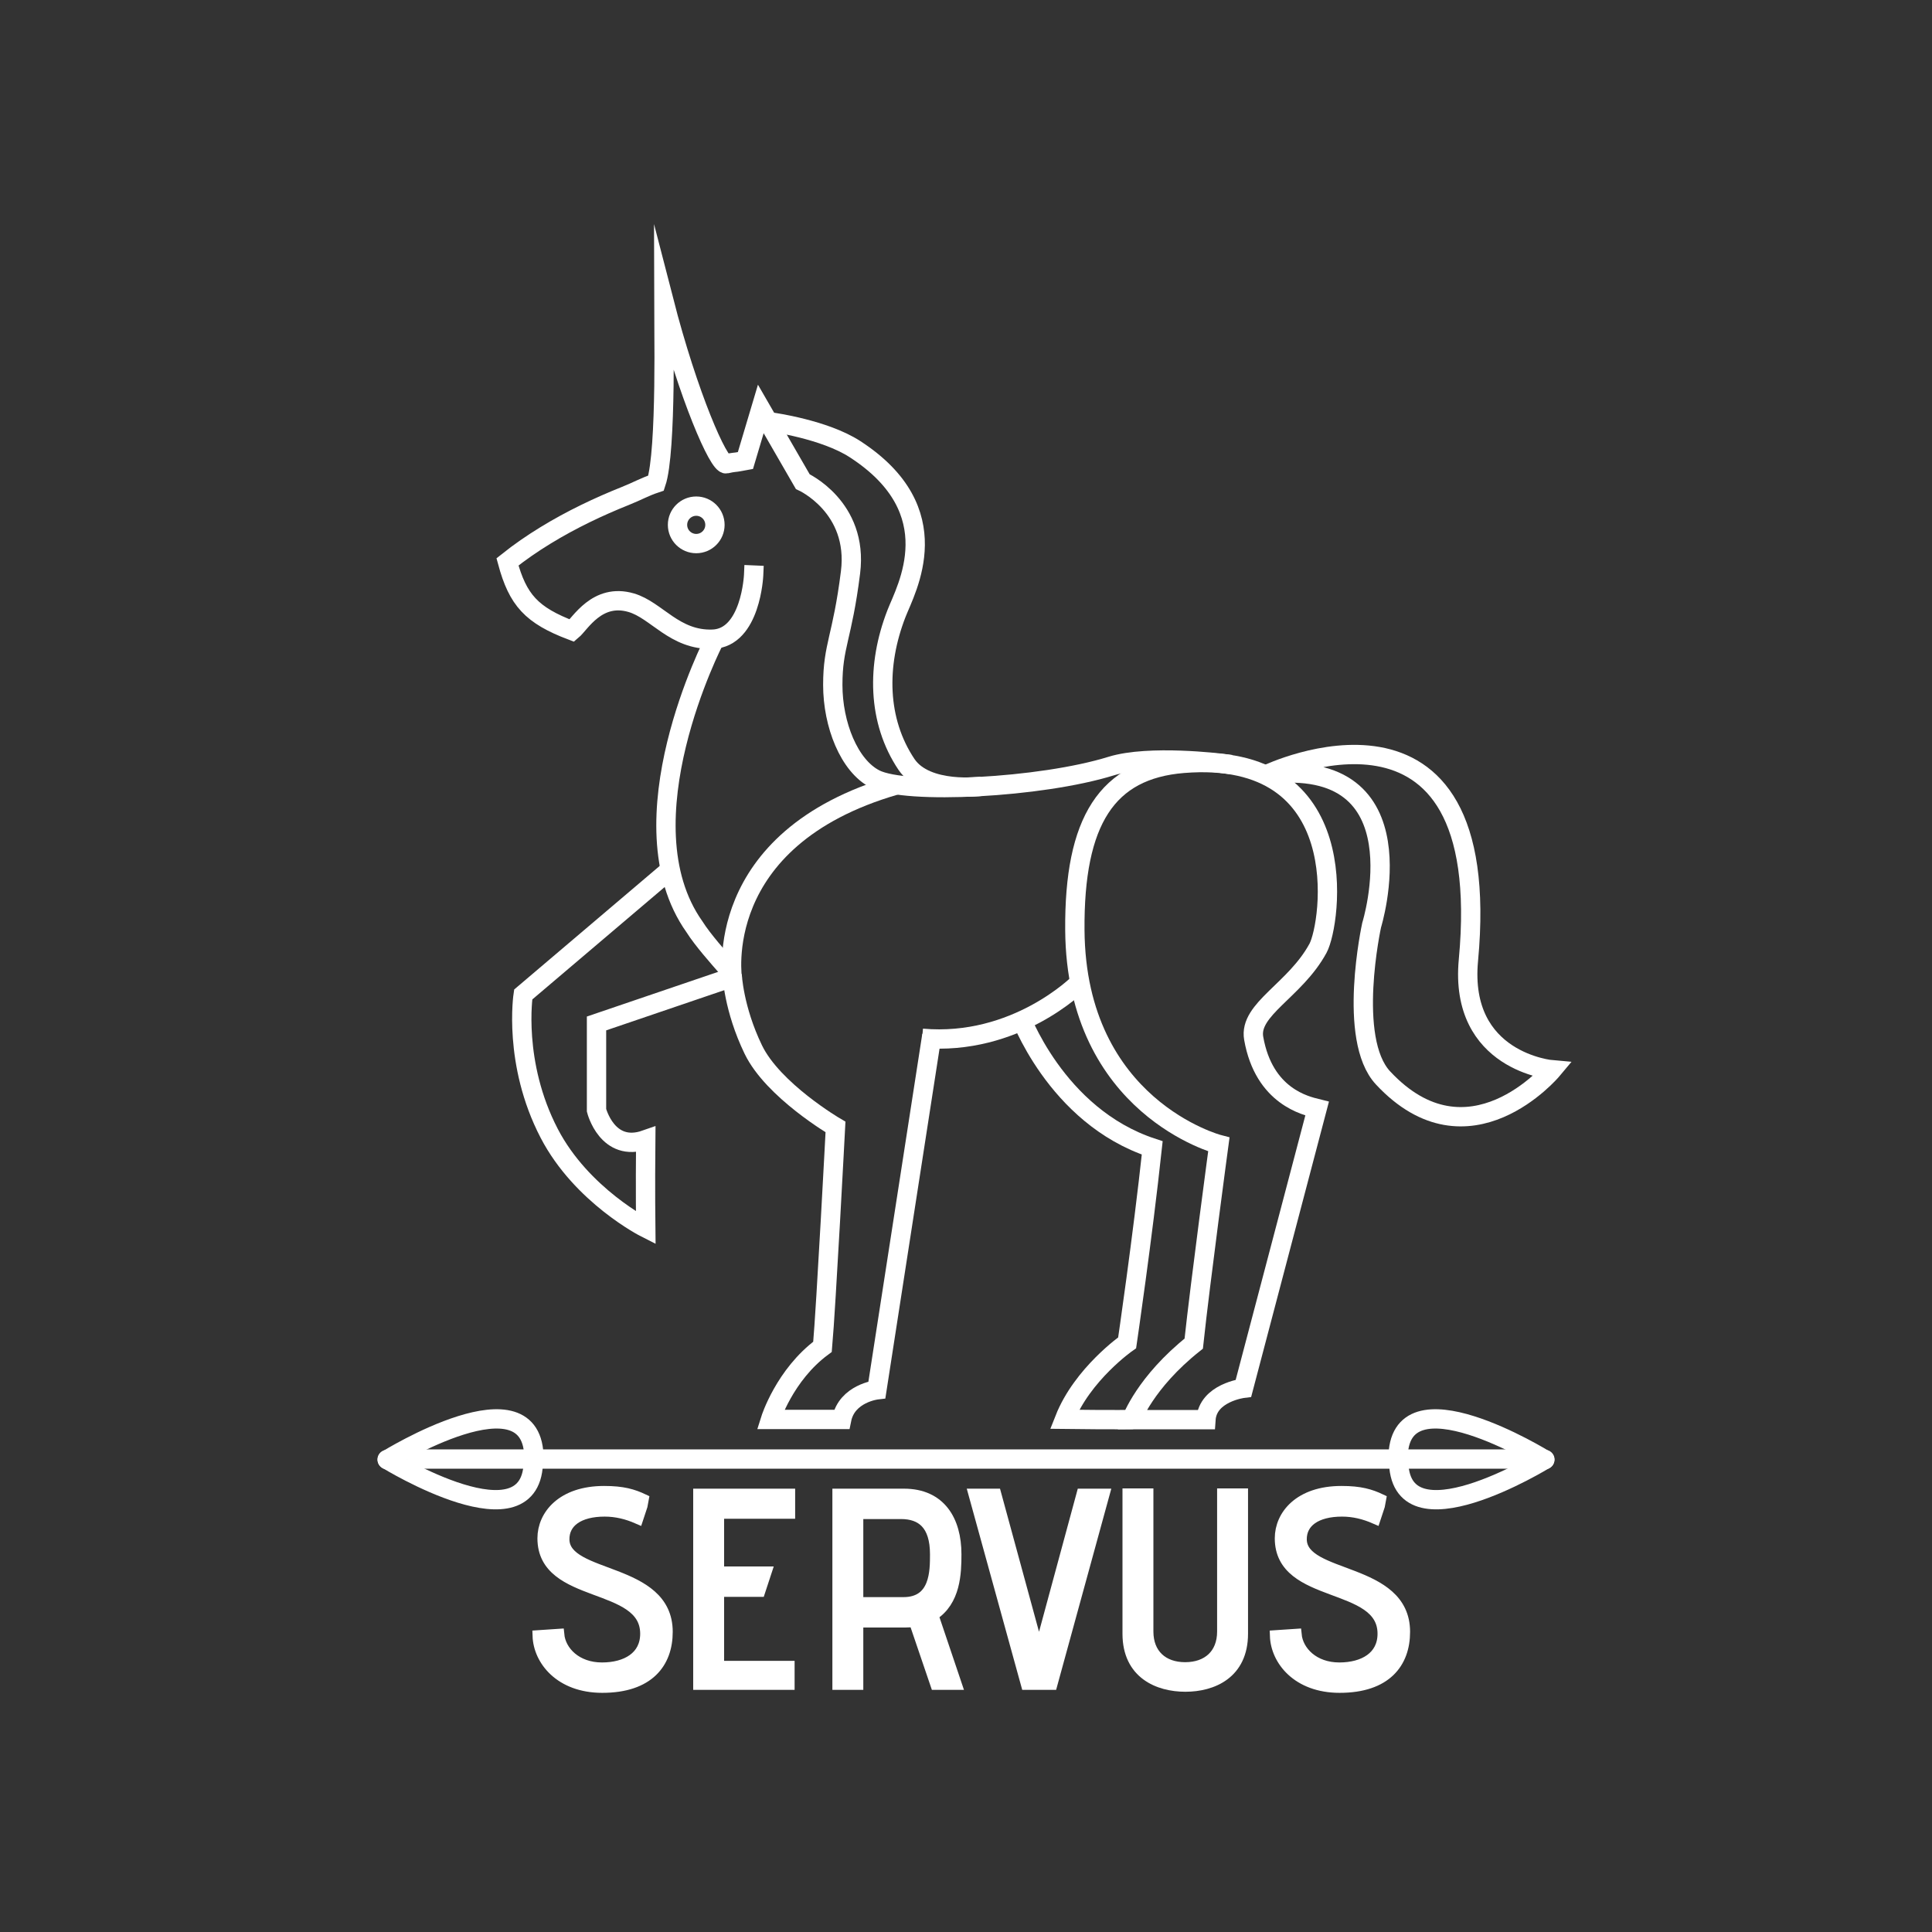 <?xml version="1.0" encoding="UTF-8" standalone="no"?>
<svg
   xmlns:dc="http://purl.org/dc/elements/1.1/"
   xmlns:cc="http://creativecommons.org/ns#"
   xmlns:rdf="http://www.w3.org/1999/02/22-rdf-syntax-ns#"
   xmlns:svg="http://www.w3.org/2000/svg"
   xmlns="http://www.w3.org/2000/svg"
   viewBox="0 0 600 600"
   height="600"
   width="600"
   version="1.1"
   id="svg4136">
  <rect x="0" y="0" width="600" height="600" fill="#333333" stroke="none"/>
  <defs
     id="defs4140" />
  <path
     id="path4146"
     d="m 393.515,240.507 c 0,0 71.107,-34.061 62.515,57.695 -2.959,31.6 26.014,34.051 26.014,34.051 0,0 -25.945,31.016 -52.525,2.509 -11.288,-12.107 -3.544,-47.449 -3.544,-47.449 0,0 16.35,-52.644 -32.46,-46.806 z"
     style="fill:none;fill-rule:evenodd;stroke:#ffffff;stroke-width:6;stroke-linecap:butt;stroke-linejoin:miter;stroke-miterlimit:4;stroke-dasharray:none;stroke-opacity:1" />
  <path
     id="path4148"
     d="m 409.048,344.271 -22.881,86.864 c 0,0 -11.088,1.344 -11.653,9.746 l -23.093,-1e-5 c 0,0 4.159,-11.57 19.303,-23.605 2.069,-19.291 7.8,-61.843 7.8,-61.843 0,0 -44.303,-11.515 -44.718,-66.564 -0.257,-33.994 9.988,-49.895 33.717,-51.801 53.7,-4.315 45.879,49.891 41.795,57.424 -7.099,13.093 -21.555,18.937 -19.973,27.957 3.188,18.172 16.314,20.975 19.703,21.822 z"
     style="fill:none;fill-rule:evenodd;stroke:#ffffff;stroke-width:6;stroke-linecap:butt;stroke-linejoin:miter;stroke-miterlimit:4;stroke-dasharray:none;stroke-opacity:1" />
  <path
     id="path4144"
     d="m 316.46,314.63 c 0,0 11.264,31.975 41.376,41.862 -2.996,27.865 -7.79,60.524 -7.79,60.524 0,0 -13.911,9.684 -19.459,23.76 17.107,0.212 21.238,0.053 21.238,0.053"
     style="fill:none;fill-rule:evenodd;stroke:#ffffff;stroke-width:6;stroke-linecap:butt;stroke-linejoin:miter;stroke-miterlimit:4;stroke-dasharray:none;stroke-opacity:1" />
  <path
     id="path4147"
     d="m 334.979,305.409 c 0,0 -19.492,19.605 -48.603,17.038"
     style="fill:none;fill-rule:evenodd;stroke:#ffffff;stroke-width:6;stroke-linecap:butt;stroke-linejoin:miter;stroke-miterlimit:4;stroke-dasharray:none;stroke-opacity:1" />
  <path
     id="path4149"
     d="m 234.048,178.593 c 0,0 -0.847,19.492 -12.712,19.915 -11.864,0.424 -17.4,-9.024 -25.318,-11.335 -10.586,-3.09 -15.835,6.55 -18.378,8.668 -12.58,-4.773 -16.825,-9.472 -20.039,-21.341 3.736,-2.979 7.694,-5.706 11.758,-8.197 4.064,-2.491 8.235,-4.745 12.4,-6.781 4.165,-2.035 8.323,-3.851 12.362,-5.464 4.038,-1.613 5.944,-2.811 9.629,-4.035 3.342,-9.872 2.367,-51.33 2.366,-56.743 7.701,29.893 17.126,51.305 19.423,50.759 2.297,-0.546 2.756,-0.408 4.017,-0.665 1.262,-0.256 1.95,-0.376 1.95,-0.376 l 4.767,-15.996 13.03,22.564 c 0,0 17.373,7.839 14.831,28.178 -2.542,20.339 -5.508,22.669 -5.508,34.958 0,12.288 5.061,25.11 13.136,29.237 9.534,4.873 51.483,2.754 73.305,-4.025 11.846,-3.68 34.322,-0.847 34.322,-0.847"
     style="fill:none;fill-rule:evenodd;stroke:#ffffff;stroke-width:6;stroke-linecap:square;stroke-linejoin:miter;stroke-miterlimit:8;stroke-dasharray:none;stroke-opacity:1" />
  <circle
     transform="scale(-1,1)"
     r="5.813"
     cy="163"
     cx="-216.22"
     id="path4157"
     style="opacity:1;fill:none;fill-opacity:1;stroke:#ffffff;stroke-width:6;stroke-linecap:round;stroke-linejoin:miter;stroke-miterlimit:4;stroke-dasharray:none;stroke-opacity:1" />
  <path
     id="path4159"
     d="m 289.397,321.496 -17.066,110.126 c 0,0 -9.315,1.065 -10.953,9.207 l -22.098,0 c 0,0 4.338,-13.845 16.155,-22.567 1.106,-12.318 4.036,-68.27 4.036,-68.27 0,0 -19.386,-11.335 -25.53,-24.047 -6.144,-12.712 -6.568,-23.305 -6.568,-23.305"
     style="fill:none;fill-rule:evenodd;stroke:#ffffff;stroke-width:6;stroke-linecap:butt;stroke-linejoin:miter;stroke-miterlimit:4;stroke-dasharray:none;stroke-opacity:1" />
  <path
     id="path4161"
     d="m 227.501,303.459 -42.247,14.382 0,26.966 c 0,0 3.334,13.341 15.281,9.138 -0.15,15.281 0,27.415 0,27.415 0,0 -19.9,-10.033 -29.962,-29.363 -11.386,-21.872 -8.09,-43.146 -8.09,-43.146 l 45.692,-38.801"
     style="fill:none;fill-rule:evenodd;stroke:#ffffff;stroke-width:6;stroke-linecap:butt;stroke-linejoin:miter;stroke-miterlimit:4;stroke-dasharray:none;stroke-opacity:1" />
  <path
     id="path4163"
     d="m 239.874,131.136 c 0,0 16.187,2.227 25.621,8.332 29.715,19.23 15.923,43.362 12.924,51.059 -6.275,16.103 -5.955,33.365 3.087,46.858 6.155,9.134 23.411,6.793 23.411,6.793"
     style="fill:none;fill-rule:evenodd;stroke:#ffffff;stroke-width:6;stroke-linecap:butt;stroke-linejoin:miter;stroke-miterlimit:4;stroke-dasharray:none;stroke-opacity:1" />
  <path
     id="path4167"
     d="m 227.48,304.229 c 0,0 -7.203,-43.644 50.636,-60.381"
     style="fill:none;fill-rule:evenodd;stroke:#ffffff;stroke-width:6;stroke-linecap:butt;stroke-linejoin:miter;stroke-miterlimit:4;stroke-dasharray:none;stroke-opacity:1" />
  <g
     style="stroke:#ffffff"
     transform="translate(-81.076,-5.302)"
     id="g4189">
    <path
       style="fill:none;fill-rule:evenodd;stroke:#ffffff;stroke-width:6;stroke-linecap:butt;stroke-linejoin:miter;stroke-miterlimit:4;stroke-dasharray:none;stroke-opacity:1"
       d="m 207.338,458.422 351.156,0 0,0"
       id="path4173" />
    <g
       style="stroke:#ffffff"
       id="g4179">
      <path
         id="path4175"
         d="m 201.351,458.633 c 0,0 45.795,-28.396 45.537,-0.212"
         style="fill:none;fill-rule:evenodd;stroke:#ffffff;stroke-width:6;stroke-linecap:round;stroke-linejoin:miter;stroke-miterlimit:4;stroke-dasharray:none;stroke-opacity:1" />
      <path
         style="fill:none;fill-rule:evenodd;stroke:#ffffff;stroke-width:6;stroke-linecap:round;stroke-linejoin:miter;stroke-miterlimit:4;stroke-dasharray:none;stroke-opacity:1"
         d="m 201.298,458.56 c 0,0 45.682,28.134 45.424,-0.05"
         id="path4177" />
    </g>
    <g
       style="stroke:#ffffff"
       id="g4183"
       transform="matrix(-1,0,0,1,762.151,0)">
      <path
         style="fill:none;fill-rule:evenodd;stroke:#ffffff;stroke-width:6;stroke-linecap:round;stroke-linejoin:miter;stroke-miterlimit:4;stroke-dasharray:none;stroke-opacity:1"
         d="m 201.351,458.633 c 0,0 45.795,-28.396 45.537,-0.212"
         id="path4185" />
      <path
         id="path4187"
         d="m 201.298,458.56 c 0,0 45.682,28.134 45.424,-0.05"
         style="fill:none;fill-rule:evenodd;stroke:#ffffff;stroke-width:6;stroke-linecap:round;stroke-linejoin:miter;stroke-miterlimit:4;stroke-dasharray:none;stroke-opacity:1" />
    </g>
  </g>
  <g
     id="flowRoot4198"
     style="font-style:normal;font-variant:normal;font-weight:300;font-stretch:normal;line-height:0.01%;font-family:Roboto;-inkscape-font-specification:'Roboto, Light';text-align:start;letter-spacing:0.009px;word-spacing:0px;writing-mode:lr-tb;text-anchor:start;fill:#ffffff;fill-opacity:1;stroke:#ffffff;stroke-width:1.682;stroke-linecap:butt;stroke-linejoin:miter;stroke-miterlimit:4;stroke-dasharray:none;stroke-opacity:1"
     transform="matrix(2.105,0,0,2.105,-357.277,-621.522)"
     aria-label="SERVUS">
    <path
       id="path33"
       style="font-style:normal;font-variant:normal;font-weight:bold;font-stretch:normal;font-size:40px;line-height:125%;font-family:advent;-inkscape-font-specification:'advent Bold';text-align:start;letter-spacing:0.266px;writing-mode:lr-tb;text-anchor:start;stroke:#ffffff;fill:#ffffff"
       d="m 249.137,536.61 c 0.12,3.56 3.24,7.56 9.44,7.56 6.84,0 9.56,-3.6 9.56,-8.16 0,-9.56 -15.12,-7.72 -15.24,-13.6 -0.04,-2.64 2.24,-4.24 6.04,-4.24 1.72,0 3.32,0.4 4.88,1.08 0.48,-1.44 0.88,-2.68 0.88,-2.72 -1.6,-0.76 -3.08,-1.2 -5.84,-1.2 -6.2,0 -9,3.52 -9,6.88 0,9.04 15.16,6.24 15.16,14.08 0,3.44 -2.88,5.08 -6.48,5.08 -3.8,0 -6.16,-2.44 -6.4,-4.96 z" />
    <path
       id="path35"
       style="font-style:normal;font-variant:normal;font-weight:bold;font-stretch:normal;font-size:40px;line-height:125%;font-family:advent;-inkscape-font-specification:'advent Bold';text-align:start;letter-spacing:2.018px;writing-mode:lr-tb;text-anchor:start;stroke:#ffffff;fill:#ffffff"
       d="m 286.118,543.73 v -2.6 h -10.4 v -11.12 h 6.08 l 0.92,-2.8 h -7 v -8.72 h 10.48 v -2.76 h -13.36 v 28 z" />
    <path
       id="path37"
       style="font-style:normal;font-variant:normal;font-weight:bold;font-stretch:normal;font-size:40px;line-height:125%;font-family:advent;-inkscape-font-specification:'advent Bold';text-align:start;letter-spacing:-0.005px;writing-mode:lr-tb;text-anchor:start;stroke:#ffffff;fill:#ffffff"
       d="m 310.773,543.73 -3.44,-10.2 c 3.28,-2.08 3.4,-6.2 3.4,-8.96 0,-4.96 -2.28,-8.84 -7.64,-8.84 h -9.72 v 28 h 2.88 v -9.2 h 7.12 c 0.56,0 0.92,-0.04 1.28,-0.08 l 3.16,9.28 z m -14.52,-12 v -13.2 h 6.4 c 3.04,0 5.12,1.6 5.12,6.04 0,2.44 0.04,7.16 -4.76,7.16 z" />
    <path
       id="path39"
       style="font-style:normal;font-variant:normal;font-weight:bold;font-stretch:normal;font-size:40px;line-height:125%;font-family:advent;-inkscape-font-specification:'advent Bold';text-align:start;letter-spacing:-0.005px;writing-mode:lr-tb;text-anchor:start;stroke:#ffffff;fill:#ffffff"
       d="m 324.901,543.73 7.68,-28 h -3.2 l -6.36,23.48 -6.4,-23.48 h -3.16 l 7.72,28 z" />
    <path
       id="path41"
       style="font-style:normal;font-variant:normal;font-weight:bold;font-stretch:normal;font-size:40px;line-height:125%;font-family:advent;-inkscape-font-specification:'advent Bold';text-align:start;letter-spacing:0.18px;writing-mode:lr-tb;text-anchor:start;stroke:#ffffff;fill:#ffffff"
       d="m 350.133,535.97 c 0,3.36 -2.2,5.36 -5.56,5.36 -3.32,0 -5.52,-2 -5.52,-5.36 v -20.28 h -2.88 v 20.6 c 0,5.88 4.48,7.72 8.44,7.72 3.96,0 8.4,-1.84 8.4,-7.72 v -20.6 h -2.88 z" />
    <path
       id="path43"
       style="font-style:normal;font-variant:normal;font-weight:bold;font-stretch:normal;font-size:40px;line-height:125%;font-family:advent;-inkscape-font-specification:'advent Bold';text-align:start;letter-spacing:0.18px;writing-mode:lr-tb;text-anchor:start;stroke:#ffffff;fill:#ffffff"
       d="m 357.922,536.61 c 0.12,3.56 3.24,7.56 9.44,7.56 6.84,0 9.56,-3.6 9.56,-8.16 0,-9.56 -15.12,-7.72 -15.24,-13.6 -0.04,-2.64 2.24,-4.24 6.04,-4.24 1.72,0 3.32,0.4 4.88,1.08 0.48,-1.44 0.88,-2.68 0.88,-2.72 -1.6,-0.76 -3.08,-1.2 -5.84,-1.2 -6.2,0 -9,3.52 -9,6.88 0,9.04 15.16,6.24 15.16,14.08 0,3.44 -2.88,5.08 -6.48,5.08 -3.8,0 -6.16,-2.44 -6.4,-4.96 z" />
  </g>
  <path
     style="fill:none;fill-rule:evenodd;stroke:#ffffff;stroke-width:6;stroke-linecap:butt;stroke-linejoin:miter;stroke-miterlimit:4;stroke-dasharray:none;stroke-opacity:1"
     d="m 226.035,300.707 c -2.843,-3.248 -7.795,-8.806 -10.38,-12.901 -22.994,-32.499 6.153,-88.915 6.153,-88.915"
     id="path5495" />
</svg>
